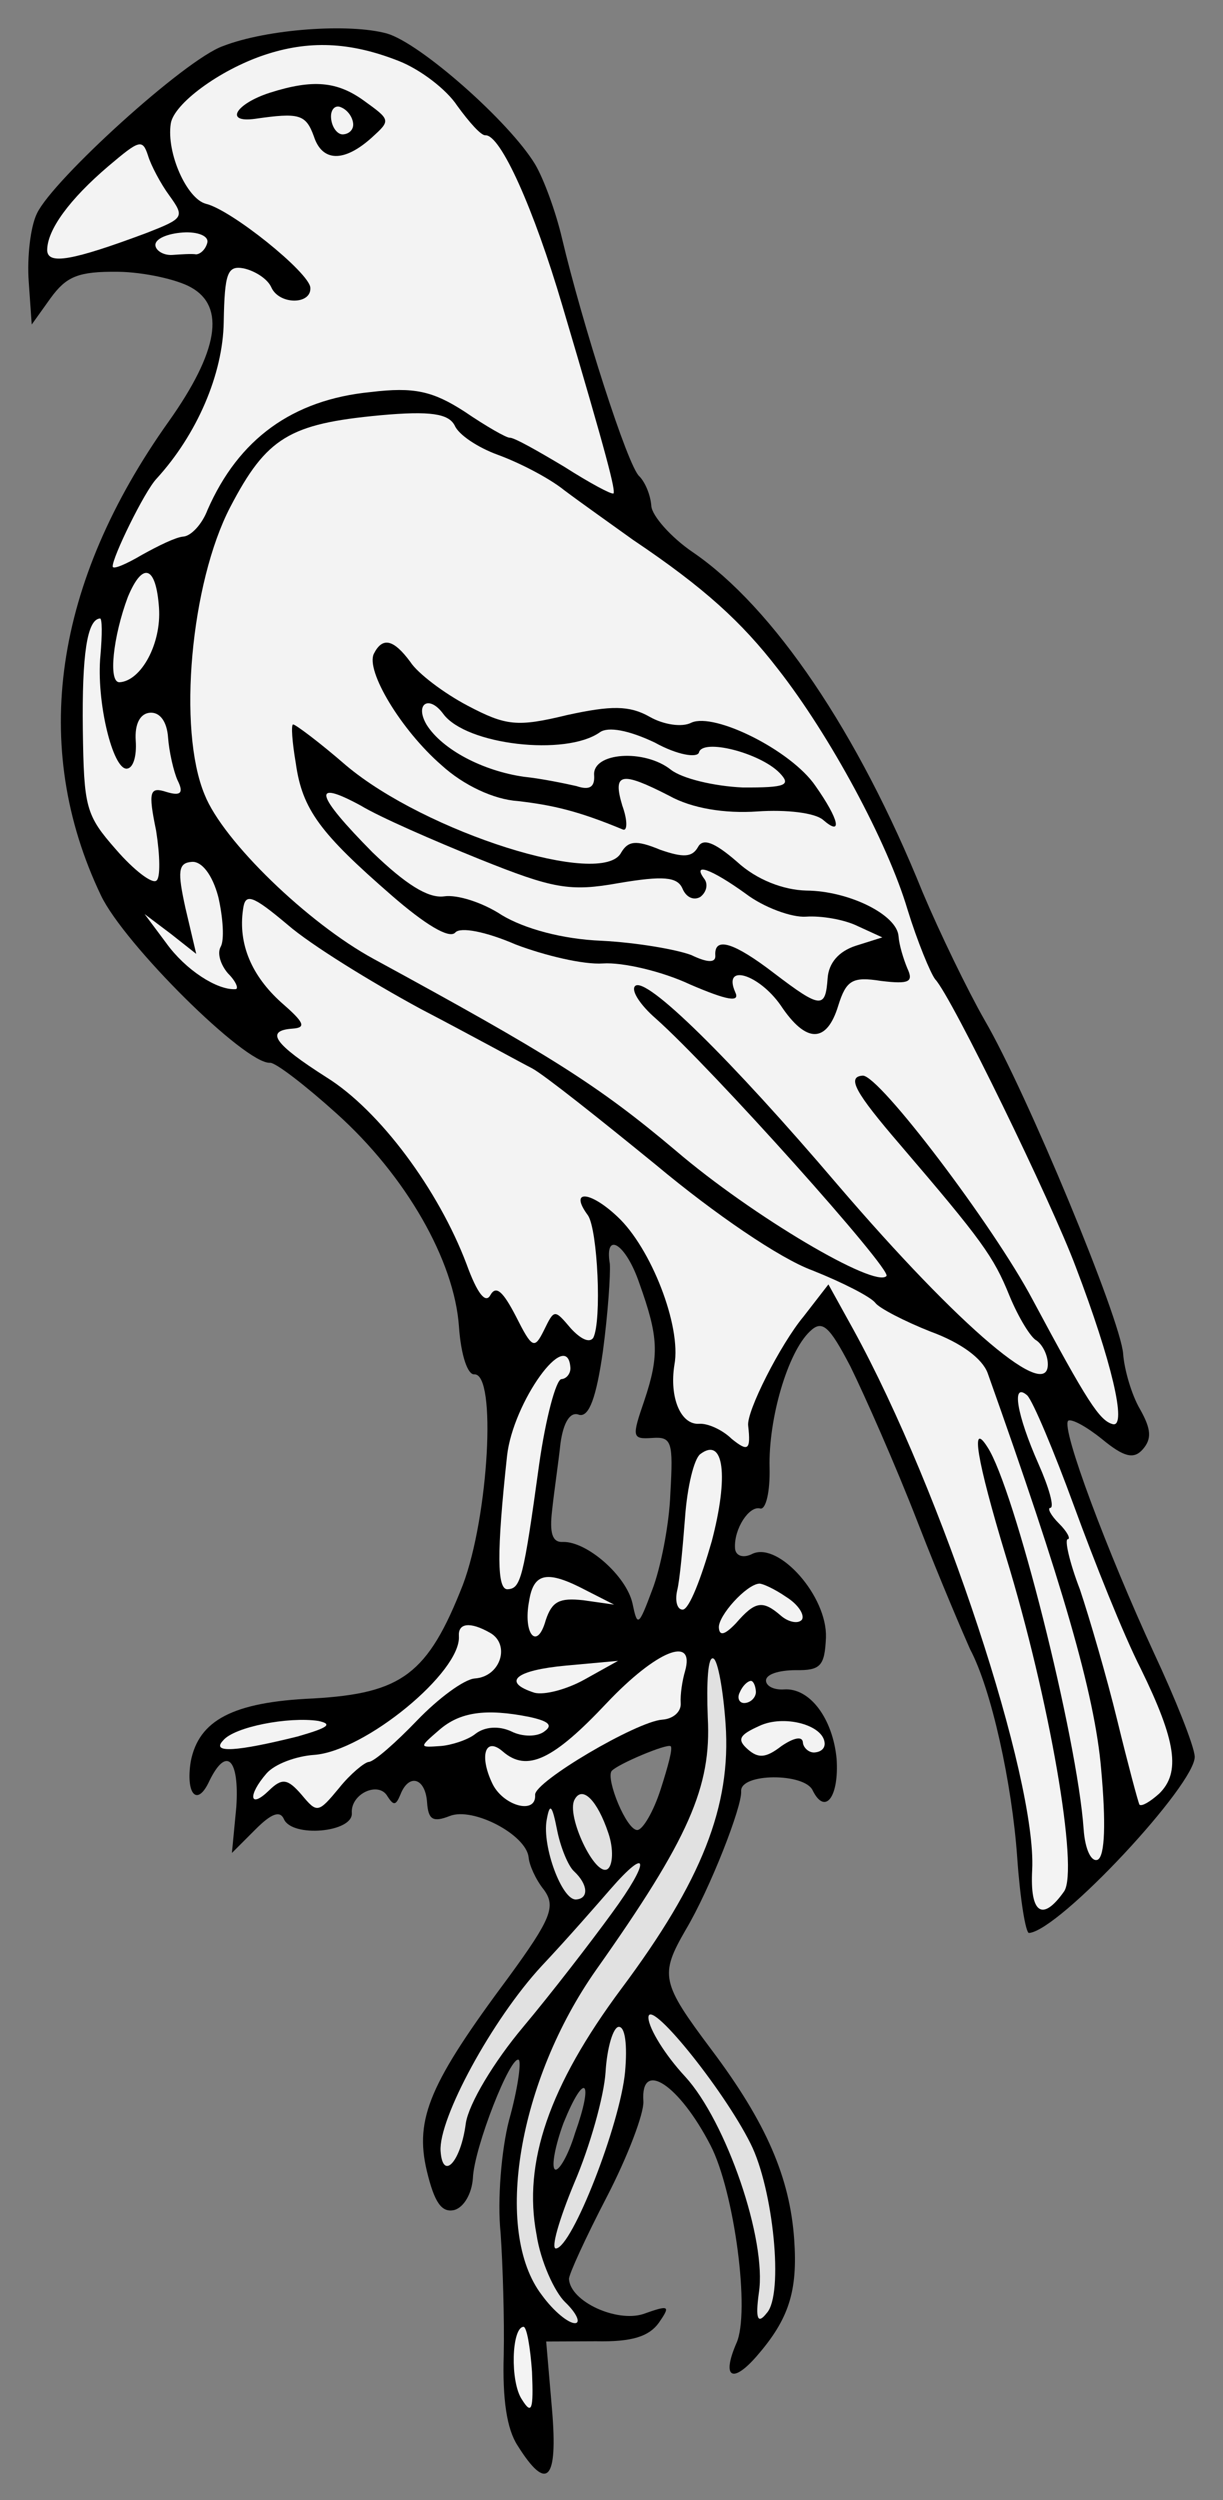<?xml version="1.0" encoding="UTF-8" standalone="no"?>
<!DOCTYPE svg PUBLIC "-//W3C//DTD SVG 1.1//EN" "http://www.w3.org/Graphics/SVG/1.1/DTD/svg11.dtd">
<svg xmlns="http://www.w3.org/2000/svg" xmlns:dc="http://purl.org/dc/elements/1.1/" xmlns:xl="http://www.w3.org/1999/xlink" version="1.1" viewBox="94.5 59.893 175.5 358.607" width="175.5" height="358.607">
  <rect x="94.5" y="59.893" width="175.5" height="358.607" fill="#808080" stroke="none"/>
  <defs>
    <clipPath id="artboard_clip_path">
      <path d="M 94.5 59.893 L 270 59.893 L 270 418.5 L 94.5 418.5 Z"/>
    </clipPath>
  </defs>
  <g id="Falcon_Jessed_(1)" stroke-opacity="1" stroke-dasharray="none" stroke="none" fill="none" fill-opacity="1">
    <title>Falcon Jessed (1)</title>
    <g id="Falcon_Jessed_(1)_Layer_2" clip-path="url(#artboard_clip_path)">
      <title>Layer 2</title>
      <g id="Group_3">
        <g id="Graphic_37">
          <path d="M 126.485 66.507 C 121.011 68.448 102.117 85.661 99.806 90.496 C 98.851 92.433 98.38 96.828 98.618 100.239 L 99.052 106.441 L 101.748 102.669 C 104.023 99.55 105.685 98.81 111.454 98.874 C 115.197 98.924 119.946 99.994 121.893 101.104 C 126.916 103.869 125.81 110.334 118.719 120.334 C 102.263 143.453 98.762 166.912 108.984 188.32 C 112.273 195.257 129.688 212.58 133.254 212.33 C 134.029 212.276 138.31 215.56 142.799 219.609 C 152.774 228.571 159.699 240.706 160.36 250.164 C 160.653 254.35 161.623 257.087 162.553 257.022 C 165.809 256.794 164.605 277.444 160.925 287.205 C 155.901 300.02 152.198 302.772 139.474 303.506 C 127.824 304.009 123.025 306.682 121.876 312.527 C 121.116 317.254 122.807 319.161 124.563 315.299 C 127.017 310.297 128.864 312.194 128.41 319.081 L 127.78 325.668 L 131.13 322.318 C 133.458 319.974 134.677 319.577 135.229 320.785 C 136.354 323.511 145.181 322.738 144.986 319.947 C 144.791 317.156 148.868 315.313 150.116 317.563 C 150.989 318.904 151.299 318.882 151.966 317.278 C 153.155 314.234 155.535 314.847 155.785 318.413 C 155.958 320.894 156.611 321.315 159.037 320.367 C 162.372 319.043 169.974 323.029 170.356 326.275 C 170.432 327.36 171.359 329.476 172.553 330.951 C 174.277 333.323 173.621 335.083 167.507 343.456 C 156.256 358.576 153.967 363.722 155.739 371.232 C 156.839 375.829 157.878 377.315 159.717 376.875 C 161.09 376.467 162.201 374.52 162.359 372.327 C 162.521 367.954 167.812 354.497 168.962 355.351 C 169.305 355.794 168.79 359.57 167.543 364.019 C 166.44 368.303 165.853 375.511 166.334 380.151 C 166.648 384.647 166.891 392.576 166.784 397.725 C 166.597 403.97 167.211 408.29 168.78 410.673 C 172.988 417.389 174.586 415.72 173.715 405.498 L 172.877 395.741 L 180.041 395.707 C 185.19 395.815 187.628 395.021 189.048 393.052 C 190.746 390.596 190.58 390.452 186.78 391.809 C 182.969 393.01 176.373 390.043 176.146 386.788 C 176.102 386.167 178.535 380.856 181.556 375.036 C 184.577 369.216 186.945 362.974 186.825 361.269 C 186.403 355.222 191.956 358.884 196.461 367.606 C 199.884 374.222 202.194 391.666 200.161 396.014 C 198.016 400.994 199.632 401.816 203.093 397.835 C 207.707 392.526 208.987 388.542 208.466 381.1 C 207.848 372.263 204.494 364.396 196.592 353.886 C 189.375 344.264 189.145 343.189 192.897 336.695 C 196.383 330.842 201.007 318.99 200.855 316.819 C 200.671 314.183 210.017 314.153 211.131 316.724 C 212.942 320.336 214.928 317.549 214.549 312.122 C 213.993 306.397 210.722 301.951 207.001 302.212 C 205.605 302.309 204.476 301.765 204.422 300.99 C 204.357 300.06 206.185 299.464 208.677 299.446 C 212.264 299.507 212.841 298.843 213.024 294.779 C 213.233 288.844 206.301 281.072 202.523 282.738 C 201.171 283.456 200.053 283.067 199.977 281.981 C 199.782 279.191 202.035 275.761 203.629 276.273 C 204.415 276.374 205.017 273.839 204.933 270.417 C 204.755 263.419 207.516 253.878 210.731 250.848 C 212.484 249.168 213.479 250.033 216.537 255.895 C 218.536 259.962 222.972 269.935 226.204 278.278 C 229.436 286.621 232.967 294.787 233.707 296.449 C 236.755 302.156 239.724 315.659 240.472 326.357 C 240.895 332.404 241.696 337.178 242.161 337.145 C 246.503 336.841 266.211 315.677 265.94 311.801 C 265.832 310.25 263.184 303.58 260.072 296.943 C 253.46 282.604 246.765 264.843 247.775 263.682 C 248.218 263.34 250.32 264.439 252.632 266.303 C 255.773 268.888 257.201 269.255 258.498 267.762 C 259.796 266.269 259.699 264.874 258.097 262.026 C 256.86 259.931 255.825 256.264 255.673 254.093 C 255.326 249.132 241.832 216.579 235.813 206.249 C 233.328 201.905 229.32 193.616 226.893 187.865 C 217.659 164.985 205.494 146.984 193.879 139.072 C 190.77 136.952 188.062 133.869 187.965 132.474 C 187.856 130.924 187.106 129.107 186.266 128.23 C 184.618 126.944 178.027 106.216 175.155 94.108 C 174.263 90.275 172.532 85.567 171.295 83.472 C 167.595 77.343 154.811 66.084 150.04 64.704 C 144.639 63.212 132.855 64.036 126.485 66.507 Z M 186.259 243.991 L 186.259 243.991 C 188.971 251.591 189.156 254.227 186.964 260.768 C 185.152 266.036 185.173 266.346 188.119 266.14 C 190.91 265.945 191.119 266.709 190.698 274.061 C 190.548 278.59 189.276 284.911 188.087 287.954 C 186.119 293.233 185.964 293.244 185.26 289.866 C 184.358 285.878 178.718 280.975 175.296 281.059 C 173.746 281.167 173.338 279.793 173.731 276.494 C 174.011 273.826 174.649 269.575 174.93 266.906 C 175.344 263.917 176.321 262.291 177.604 262.824 C 179.032 263.192 180.078 260.314 181.018 253.705 C 181.734 248.358 182.119 242.722 182.011 241.172 C 181.21 236.398 184.296 238.207 186.259 243.991 Z M 189.306 316.536 L 189.306 316.536 C 188.283 319.724 186.751 322.324 185.975 322.378 C 184.425 322.486 181.413 315.063 182.267 313.912 C 183.133 312.917 190.246 309.927 190.744 310.359 C 191.076 310.648 190.33 313.349 189.306 316.536 Z M 177.019 365.849 L 177.019 365.849 C 176.006 369.192 174.607 371.471 174.11 371.038 C 173.612 370.606 174.181 367.606 175.36 364.407 C 178.416 356.871 179.754 358.18 177.019 365.849 Z" fill="black"/>
        </g>
        <g id="Graphic_36">
          <path d="M 151.717 68.638 C 154.761 69.827 158.544 72.679 160.112 75.062 C 161.836 77.434 163.528 79.341 164.148 79.298 C 166.318 79.146 171.119 89.872 175.207 103.764 C 181.729 125.743 182.819 130.185 182.541 130.672 C 182.242 130.849 179.166 129.194 175.416 126.808 C 171.676 124.577 168.269 122.634 167.649 122.677 C 167.183 122.71 164.263 121.044 161.154 118.925 C 156.585 115.972 153.895 115.381 147.715 116.125 C 136.419 117.227 128.715 122.907 124.281 133.032 C 123.492 135.113 121.895 136.783 120.81 136.858 C 119.724 136.934 117.164 138.204 114.915 139.452 C 112.521 140.866 110.704 141.616 110.671 141.151 C 110.584 139.91 115.216 130.394 116.957 128.559 C 122.747 122.234 126.503 113.558 126.603 106.072 C 126.735 99.052 127.124 97.934 129.493 98.392 C 131.076 98.748 132.868 99.87 133.42 101.077 C 134.535 103.648 139.208 103.633 139.034 101.152 C 138.882 98.982 127.657 89.951 124.015 89.115 C 121.314 88.369 118.367 81.876 119.005 77.625 C 119.43 74.791 125.948 69.972 132.34 67.812 C 138.733 65.651 144.668 65.859 151.717 68.638 Z" fill="#f3f3f3"/>
        </g>
        <g id="Graphic_35">
          <path d="M 118.79 87.923 C 121.033 91.037 120.889 91.203 115.582 93.288 C 104.801 97.314 101.412 97.863 101.271 95.847 C 101.22 92.89 104.493 88.455 110.081 83.702 C 114.494 79.966 114.949 79.778 115.742 82.215 C 116.15 83.589 117.585 86.293 118.79 87.923 Z" fill="#f3f3f3"/>
        </g>
        <g id="Graphic_34">
          <path d="M 124.25 94.708 C 124.005 95.659 123.273 96.334 122.653 96.377 C 122.022 96.266 120.471 96.374 119.231 96.461 C 117.991 96.547 116.851 95.848 116.797 95.073 C 116.732 94.143 118.549 93.392 120.72 93.241 C 122.89 93.089 124.495 93.756 124.25 94.708 Z" fill="#f3f3f3"/>
        </g>
        <g id="Graphic_33">
          <path d="M 159.734 120.894 C 160.297 122.256 163.073 124.088 165.951 125.133 C 168.828 126.178 173.188 128.366 175.499 130.23 C 177.966 132.083 182.391 135.201 185.344 137.331 C 195.643 144.245 200.973 149.17 206.112 155.822 C 213.639 165.422 221.876 180.738 224.73 190.354 C 226.14 194.929 228.016 199.472 228.701 200.359 C 231.056 202.843 245.43 232.375 248.882 241.637 C 254.033 255.143 256.255 264.647 254.196 264.168 C 252.292 263.678 250.547 260.996 242.663 246.278 C 237.097 235.762 220.62 214.011 218.294 214.174 C 215.968 214.336 217.216 216.586 223.661 224.081 C 235.367 237.752 237.091 240.124 239.352 245.731 C 240.665 248.911 242.422 251.748 243.23 252.159 C 244.048 252.725 244.766 254.077 244.853 255.317 C 245.275 261.364 232.358 250.427 214.716 229.848 C 199.44 211.909 187.056 199.688 185.614 201.346 C 185.037 202.01 186.429 204.094 188.586 205.968 C 196.725 213.189 222.582 242.074 221.706 242.914 C 220.12 244.739 202.407 234.292 191.469 224.93 C 180.211 215.435 173.208 211.095 148.103 197.426 C 138.71 192.318 126.513 180.551 123.866 173.881 C 119.938 164.496 121.896 143.482 127.526 132.65 C 132.746 122.625 136.037 120.681 149.039 119.46 C 156.315 118.796 158.839 119.242 159.734 120.894 Z" fill="#f3f3f3"/>
        </g>
        <g id="Graphic_32">
          <path d="M 117.317 147.074 C 117.675 152.19 114.777 157.534 111.676 157.751 C 109.971 157.87 110.745 151.117 112.846 145.517 C 114.98 140.382 116.894 141.027 117.317 147.074 Z" fill="#f3f3f3"/>
        </g>
        <g id="Graphic_31">
          <path d="M 108.914 153.893 C 108.284 160.481 110.683 170.285 112.698 170.144 C 113.629 170.079 114.13 168.33 113.978 166.159 C 113.804 163.679 114.637 162.218 116.032 162.12 C 117.428 162.023 118.456 163.353 118.618 165.679 C 118.759 167.694 119.43 170.608 119.982 171.816 C 120.888 173.622 120.455 174.119 118.385 173.485 C 115.994 172.718 115.728 173.359 116.904 179.042 C 117.464 182.586 117.536 185.853 116.938 186.206 C 116.35 186.715 113.718 184.718 111.175 181.779 C 106.775 176.79 106.544 175.715 106.384 164.509 C 106.256 153.768 106.995 148.73 108.855 148.6 C 109.165 148.579 109.173 150.915 108.914 153.893 Z" fill="#f3f3f3"/>
        </g>
        <g id="Graphic_30">
          <path d="M 125.826 188.545 C 126.497 191.458 126.725 194.714 126.17 195.688 C 125.615 196.661 126.199 198.334 127.216 199.51 C 128.388 200.674 128.774 201.738 128.309 201.77 C 125.673 201.954 121.104 199.002 118.342 195.144 L 115.247 190.998 L 119.03 193.85 L 122.658 196.712 L 121.106 190.121 C 119.963 184.904 120.031 183.653 122.046 183.512 C 123.442 183.414 124.978 185.332 125.826 188.545 Z" fill="#f3f3f3"/>
        </g>
        <g id="Graphic_29">
          <path d="M 154.836 204.589 C 161.951 208.298 169.242 212.307 170.858 213.128 C 172.639 214.095 180.558 220.396 188.654 226.997 C 197.092 234.041 206.417 240.4 211.055 242.101 C 215.382 243.824 219.42 245.878 220.106 246.765 C 220.625 247.508 224.343 249.429 228.028 250.885 C 232.344 252.453 235.463 254.728 236.235 256.855 C 246.898 286.802 251.603 302.832 252.517 313.674 C 253.203 321.26 253.074 326.099 252.021 326.64 C 251.113 327.015 250.207 325.209 250.001 322.263 C 249.08 309.085 240.031 273.26 236.197 267.452 C 233.745 263.573 234.6 269.122 238.854 283.158 C 245.113 303.597 249.317 328.076 247.198 331.184 C 244.079 335.609 242.276 334.333 242.618 328.077 C 243.268 315.1 229.798 273.976 216.944 250.57 L 213.377 244.12 L 209.804 248.732 C 206.499 252.702 201.568 262.395 201.864 264.4 C 202.268 267.955 201.814 268.142 199.502 266.279 C 198.164 264.97 196.073 264.026 194.833 264.112 C 192.197 264.297 190.52 260.363 191.28 255.636 C 192.296 250.112 187.927 238.888 183.095 234.396 C 179.092 230.625 176.125 230.521 178.876 234.224 C 180.268 236.308 180.869 249.353 179.636 251.776 C 179.07 252.595 177.776 251.906 176.427 250.443 C 174.05 247.649 174.05 247.649 172.551 250.714 C 171.185 253.458 170.864 253.325 168.512 248.659 C 166.713 245.202 165.706 244.181 164.874 245.642 C 164.185 246.936 162.992 245.462 161.448 241.207 C 157.433 230.582 149.001 219.175 141.345 214.413 C 133.845 209.64 132.464 207.712 136.495 207.43 C 138.51 207.289 138.146 206.535 134.828 203.651 C 130.67 199.891 128.64 195.359 129.378 190.322 C 129.68 187.964 130.632 188.209 135.764 192.524 C 139.082 195.408 147.711 200.725 154.836 204.589 Z" fill="#f3f3f3"/>
        </g>
        <g id="Graphic_28">
          <path d="M 176.352 256.057 C 176.406 256.832 175.84 257.651 175.065 257.705 C 174.29 257.759 172.809 263.315 171.869 269.925 C 169.596 286.443 169.218 287.716 167.357 287.846 C 165.807 287.954 165.749 282.661 167.264 268.689 C 168.128 260.994 175.94 250.165 176.352 256.057 Z" fill="#f3f3f3"/>
        </g>
        <g id="Graphic_27">
          <path d="M 248.631 275.931 C 251.52 283.83 255.679 294.289 258.208 299.254 C 263.297 309.648 263.922 314.123 260.861 317.141 C 259.541 318.324 258.344 319.031 258.013 318.743 C 257.836 318.444 256.36 312.938 254.83 306.657 C 253.301 300.376 250.844 291.979 249.466 287.869 C 247.944 283.924 247.251 280.701 247.716 280.669 C 248.181 280.636 247.64 279.583 246.468 278.419 C 245.296 277.254 244.755 276.202 245.22 276.169 C 245.84 276.126 245.014 273.223 243.535 269.899 C 240.39 262.796 239.589 258.023 241.911 260.041 C 242.751 260.917 245.742 268.031 248.631 275.931 Z" fill="#f3f3f3"/>
        </g>
        <g id="Graphic_26">
          <path d="M 196.634 280.969 C 195.132 286.215 193.42 290.697 192.489 290.762 C 191.714 290.817 191.317 289.598 191.674 288.015 C 192.042 286.587 192.481 281.727 192.808 277.497 C 193.125 273.113 194.094 269.15 194.981 268.464 C 198.384 265.889 199.096 271.604 196.634 280.969 Z" fill="#f3f3f3"/>
        </g>
        <g id="Graphic_25">
          <path d="M 178.586 287.995 L 182.624 290.05 L 178.218 289.423 C 174.764 289.042 173.711 289.583 172.81 292.294 C 171.563 296.744 169.518 294.238 170.433 289.5 C 171.082 285.404 173.086 285.108 178.586 287.995 Z" fill="#f3f3f3"/>
        </g>
        <g id="Graphic_24">
          <path d="M 207.319 288.946 C 209.112 290.067 209.995 291.564 209.573 292.216 C 208.997 292.88 207.569 292.512 206.573 291.647 C 203.919 289.34 202.845 289.571 200.105 292.723 C 198.508 294.392 197.744 294.602 197.657 293.361 C 197.538 291.656 201.586 287.166 203.447 287.036 C 203.912 287.003 205.682 287.814 207.319 288.946 Z" fill="#f3f3f3"/>
        </g>
        <g id="Graphic_23">
          <path d="M 164.835 294.098 C 167.755 295.764 166.364 300.379 162.643 300.639 C 161.093 300.748 157.39 303.5 154.34 306.673 C 151.291 309.846 148.208 312.555 147.433 312.609 C 146.813 312.652 144.751 314.355 143.175 316.334 C 140.158 319.973 140.003 319.984 137.792 317.334 C 135.758 314.983 134.972 314.883 133.076 316.729 C 130.303 319.416 130.007 317.411 132.747 314.259 C 133.901 312.932 136.937 311.785 139.572 311.601 C 146.859 311.091 160.707 299.684 160.349 294.568 C 160.219 292.707 161.914 292.433 164.835 294.098 Z" fill="#f3f3f3"/>
        </g>
        <g id="Graphic_22">
          <path d="M 192.797 299.621 C 192.419 300.894 192.095 302.942 192.182 304.183 C 192.268 305.423 191.093 306.44 189.543 306.548 C 185.822 306.809 171.159 315.468 171.289 317.329 C 171.495 320.274 166.569 318.905 165.09 315.581 C 163.258 311.658 164.159 308.947 166.647 311.11 C 170.131 314.138 173.898 312.316 181.584 304.145 C 188.694 296.637 194.3 294.375 192.797 299.621 Z" fill="#f3f3f3"/>
        </g>
        <g id="Graphic_21">
          <path d="M 178.389 300.785 C 175.84 302.209 172.628 303.057 171.2 302.69 C 166.419 301.154 168.481 299.452 175.757 298.788 L 183.188 298.112 L 178.389 300.785 Z" fill="#f3f3f3"/>
        </g>
        <g id="Graphic_20">
          <path d="M 198.622 307.16 C 199.446 318.943 195.211 329.678 183.671 345.13 C 173.275 359.1 169.527 370.112 171.493 380.413 C 172.075 384.268 174.094 388.645 175.598 390.098 C 177.268 391.695 177.831 393.058 177.055 393.112 C 176.125 393.177 173.98 391.457 172.256 389.085 C 165.227 379.917 168.858 358.318 180.055 342.423 C 193.382 323.574 196.604 316.182 196.065 306.248 C 195.873 301.276 196.067 297.367 196.875 297.778 C 197.517 298.045 198.286 302.354 198.622 307.16 Z" fill="#e1e1e1"/>
        </g>
        <g id="Graphic_19">
          <path d="M 137.207 308.962 C 128.478 311.13 124.757 311.39 126.498 309.555 C 128.073 307.575 135.915 306.092 140.167 306.729 C 142.38 307.198 141.483 307.728 137.207 308.962 Z" fill="#f3f3f3"/>
        </g>
        <g id="Graphic_18">
          <path d="M 202.969 302.494 C 203.024 303.269 202.303 304.098 201.372 304.163 C 200.597 304.217 200.233 303.464 200.644 302.656 C 201.044 301.693 201.776 301.019 202.241 300.986 C 202.551 300.965 202.904 301.563 202.969 302.494 Z" fill="#f3f3f3"/>
        </g>
        <g id="Graphic_17">
          <path d="M 170.508 306.166 C 173.198 306.757 173.862 307.333 172.675 308.195 C 171.644 309.046 169.463 309.043 167.847 308.221 C 166.077 307.41 164.061 307.551 162.731 308.579 C 161.7 309.43 159.263 310.224 157.712 310.332 C 154.611 310.549 154.611 310.549 157.55 308.007 C 160.488 305.464 164.187 304.894 170.508 306.166 Z" fill="#f3f3f3"/>
        </g>
        <g id="Graphic_16">
          <path d="M 212.836 309.905 C 212.89 310.68 212.302 311.189 211.372 311.254 C 210.597 311.308 209.767 310.587 209.713 309.812 C 209.648 308.882 208.419 309.124 206.634 310.339 C 204.417 312.052 203.332 312.128 201.839 310.83 C 200.18 309.388 200.601 308.735 203.471 307.444 C 206.94 305.799 212.651 307.27 212.836 309.905 Z" fill="#f3f3f3"/>
        </g>
        <g id="Graphic_15">
          <path d="M 181.8 322.826 C 182.583 325.108 182.435 327.455 181.693 327.975 C 179.908 329.19 175.703 320.292 176.946 318.024 C 178.046 315.921 180.224 318.106 181.8 322.826 Z" fill="#e1e1e1"/>
        </g>
        <g id="Graphic_14">
          <path d="M 176.887 328.311 C 178.888 330.196 179.029 332.212 177.168 332.342 C 175.153 332.483 172.274 324.738 172.944 320.952 C 173.391 318.428 173.723 318.716 174.448 322.405 C 174.932 324.864 176.057 327.59 176.887 328.311 Z" fill="#e1e1e1"/>
        </g>
        <g id="Graphic_13">
          <path d="M 182.292 334.32 C 179.308 338.424 173.594 345.835 169.567 350.635 C 165.396 355.6 161.766 361.619 161.341 364.453 C 160.635 369.955 158.029 372.786 157.725 368.445 C 157.4 363.794 165.128 349.543 172.227 341.88 C 175.997 337.877 180.323 332.9 182.054 330.91 C 187.678 324.44 187.84 326.766 182.292 334.32 Z" fill="#e1e1e1"/>
        </g>
        <g id="Graphic_12">
          <path d="M 202.208 367.36 C 205.465 373.831 206.993 388.993 204.53 391.658 C 203.243 393.306 202.879 392.552 203.394 388.777 C 204.579 381.216 198.714 364.176 192.81 357.734 C 189.947 354.662 187.66 350.927 187.552 349.377 C 187.313 345.966 198.223 359.381 202.208 367.36 Z" fill="#e1e1e1"/>
        </g>
        <g id="Graphic_11">
          <path d="M 184.196 357.09 C 183.476 364.619 176.607 382.237 174.281 382.4 C 173.506 382.454 174.763 378.159 176.897 373.025 C 179.175 367.724 181.168 360.574 181.395 357.13 C 181.61 353.532 182.5 350.665 183.276 350.611 C 184.206 350.546 184.545 353.171 184.196 357.09 Z" fill="#e1e1e1"/>
        </g>
        <g id="Graphic_10">
          <path d="M 170.844 400.09 C 171.068 405.527 170.812 406.324 169.41 404.085 C 167.675 401.558 167.908 393.751 169.613 393.632 C 170.079 393.6 170.595 396.524 170.844 400.09 Z" fill="#f3f3f3"/>
        </g>
        <g id="Graphic_9">
          <path d="M 133.185 73.206 C 128.31 74.793 126.634 77.559 131.109 76.934 C 137.433 76.024 138.385 76.27 139.543 79.46 C 140.733 83.116 143.856 83.21 147.814 79.661 C 150.597 77.129 150.597 77.129 146.66 74.289 C 142.888 71.592 139.433 71.211 133.185 73.206 Z" fill="black"/>
        </g>
        <g id="Graphic_8">
          <path d="M 145.182 77.664 C 145.236 78.439 144.659 79.103 143.729 79.168 C 142.954 79.222 142.103 78.191 142.005 76.795 C 141.918 75.555 142.65 74.881 143.458 75.292 C 144.421 75.692 145.117 76.734 145.182 77.664 Z" fill="#f3f3f3"/>
        </g>
        <g id="Graphic_7">
          <path d="M 148.158 153.642 C 146.925 156.065 152.039 164.588 157.845 169.635 C 161.008 172.53 165.356 174.563 168.8 174.79 C 173.826 175.373 177.468 176.209 183.887 178.876 C 184.529 179.143 184.575 177.582 183.803 175.454 C 182.382 170.724 183.611 170.482 190.56 174.047 C 193.802 175.846 198.529 176.606 203.18 176.281 C 207.366 175.988 211.452 176.481 212.613 177.491 C 215.433 179.942 214.949 177.483 211.491 172.583 C 208.021 167.529 197.045 162.064 193.72 163.543 C 192.368 164.261 189.689 163.825 187.742 162.715 C 184.821 161.05 182.175 161.079 175.883 162.454 C 168.683 164.203 167.111 164.002 161.612 161.114 C 158.215 159.327 154.432 156.475 153.382 154.835 C 150.973 151.576 149.39 151.219 148.158 153.642 Z" fill="black"/>
        </g>
        <g id="Graphic_6">
          <path d="M 158.111 162.294 C 161.382 166.739 175.675 168.389 180.574 164.93 C 181.761 164.068 184.761 164.637 188.467 166.403 C 191.709 168.202 194.543 168.627 194.799 167.83 C 195.279 165.771 203.525 167.843 206.378 170.76 C 208.058 172.512 207.305 172.876 201.07 172.845 C 197.007 172.661 192.413 171.581 190.765 170.294 C 186.971 167.287 179.529 167.807 179.757 171.063 C 179.876 172.769 179.133 173.288 177.219 172.643 C 175.636 172.286 172.315 171.584 169.647 171.303 C 163.823 170.464 158.003 167.443 155.728 163.863 C 153.96 160.871 156.044 159.478 158.111 162.294 Z" fill="#f3f3f3"/>
        </g>
        <g id="Graphic_5">
          <path d="M 136.95 169.383 C 137.881 176.017 140.456 179.42 150.741 188.361 C 155.386 192.398 158.97 194.64 159.836 193.645 C 160.557 192.816 164.188 193.497 168.525 195.375 C 172.687 196.953 178.232 198.279 181.023 198.084 C 183.814 197.889 189.515 199.204 193.543 201.104 C 198.843 203.381 200.736 203.717 200.008 202.209 C 198.154 197.977 203.411 199.634 206.527 204.091 C 210.184 209.599 213.141 209.549 214.788 204.136 C 215.934 200.473 216.831 199.942 220.928 200.591 C 225.013 201.084 225.611 200.731 224.695 198.769 C 224.132 197.406 223.526 195.423 223.44 194.183 C 223.223 191.082 216.285 187.672 210.206 187.63 C 206.928 187.548 203.088 186.102 200.257 183.496 C 196.939 180.612 195.346 180.1 194.657 181.395 C 193.825 182.855 192.584 182.942 189.231 181.774 C 185.701 180.307 184.626 180.538 183.649 182.165 C 181.05 187.332 155.561 179.299 144.136 169.659 C 140.321 166.343 136.87 163.779 136.56 163.801 C 136.25 163.823 136.423 166.303 136.95 169.383 Z" fill="black"/>
        </g>
        <g id="Graphic_4">
          <path d="M 163.306 183.12 C 173.886 187.365 176.255 187.823 183.333 186.549 C 189.646 185.484 191.683 185.654 192.423 187.316 C 192.985 188.679 194.103 189.068 195.001 188.538 C 195.888 187.852 196.122 186.745 195.603 186.003 C 193.713 183.486 196.59 184.531 201.513 188.082 C 204.145 190.079 208.14 191.514 210.156 191.373 C 212.327 191.221 215.637 191.769 217.573 192.724 L 221.114 194.346 L 217.303 195.547 C 214.866 196.341 213.424 198 213.265 200.192 C 212.949 204.576 212.329 204.62 205.582 199.483 C 199.819 195.056 196.952 194.166 197.148 196.956 C 197.223 198.042 195.972 197.973 193.715 196.885 C 191.634 196.096 185.955 195.09 180.796 194.828 C 175.171 194.598 169.769 193.106 166.516 191.153 C 163.74 189.321 160.076 188.175 158.227 188.46 C 155.912 188.778 152.648 186.669 147.971 182.167 C 139.756 173.86 139.128 171.567 146.254 175.431 C 149.02 177.108 156.733 180.463 163.306 183.12 Z" fill="#f3f3f3"/>
        </g>
      </g>
    </g>
  </g>
</svg>
